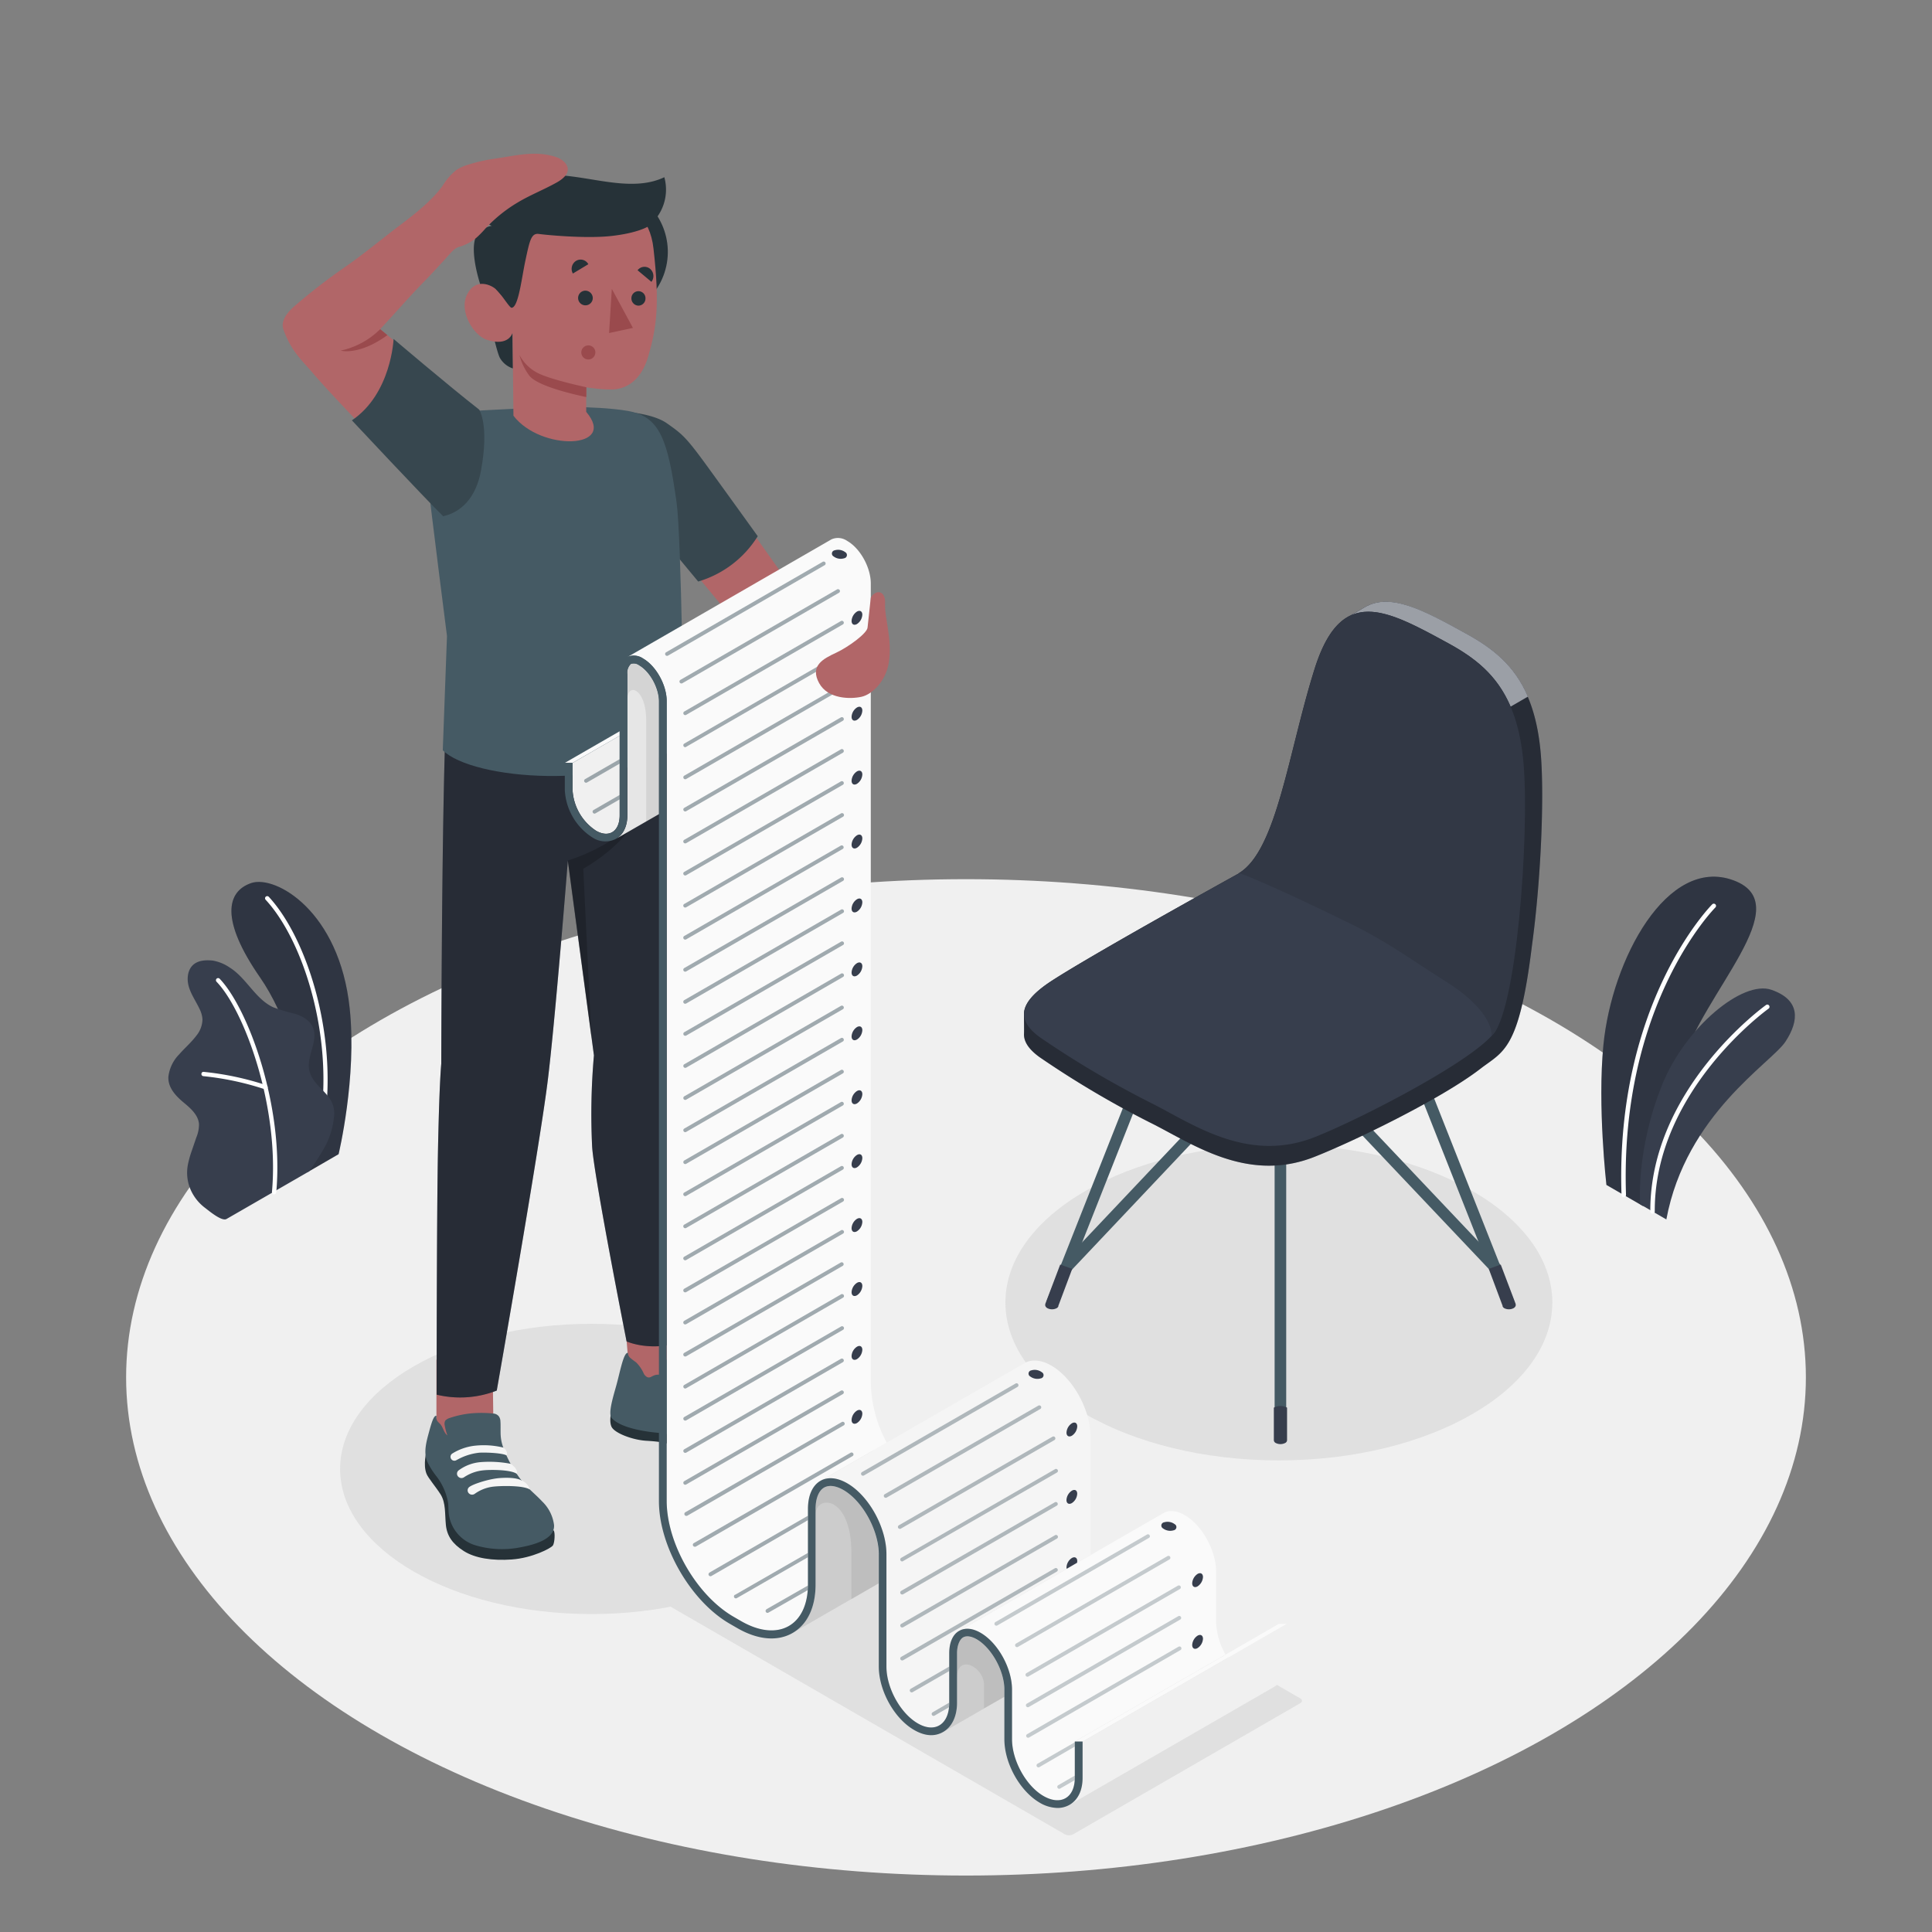 <svg xmlns="http://www.w3.org/2000/svg" viewBox="0 0 500 500"><rect x="0" y="0" width="500" height="500" fill="#808080" stroke="none"/><g id="freepik--Floor--inject-9"><ellipse id="freepik--floor--inject-9" cx="250" cy="356.46" rx="217.36" ry="128.93" style="fill:#f0f0f0"></ellipse></g><g id="freepik--Shadows--inject-9"><ellipse id="freepik--Shadow--inject-9" cx="330.97" cy="337.09" rx="70.77" ry="40.86" style="fill:#e0e0e0"></ellipse><ellipse id="freepik--shadow--inject-9" cx="153.07" cy="380.16" rx="65.05" ry="37.56" style="fill:#e0e0e0"></ellipse><path id="freepik--shadow--inject-9" d="M164,410.3l111.57,64.41a2.37,2.37,0,0,0,2.17,0l58.76-33.92c.6-.35.6-.91,0-1.25L225,375.12a2.37,2.37,0,0,0-2.17,0L164,409.05C163.42,409.39,163.42,410,164,410.3Z" style="fill:#e0e0e0"></path></g><g id="freepik--Plants--inject-9"><g id="freepik--plants--inject-9"><path d="M425.26,312.16l-9.52-5.5s-2.34-20.4-.78-36.2c2.18-22.21,16.52-48.92,33.62-42.65s-7.84,28.89-13.39,47.72S425.26,312.16,425.26,312.16Z" style="fill:#373E4D"></path><path d="M425.26,312.16l-9.52-5.5s-2.34-20.4-.78-36.2c2.18-22.21,16.52-48.92,33.62-42.65s-7.84,28.89-13.39,47.72S425.26,312.16,425.26,312.16Z" style="opacity:0.15"></path><path d="M420.25,309.84h0a.58.58,0,0,0,.56-.59c-1.67-49.34,22.89-74.15,23.13-74.4a.57.57,0,0,0,0-.81.58.58,0,0,0-.82,0c-.25.25-25.16,25.42-23.47,75.26A.57.57,0,0,0,420.25,309.84Z" style="fill:#fff"></path><path d="M431.25,315.59l-6.78-3.92s-1.15-14,5.72-31c6-14.81,20.8-27.09,28.25-24.51s7.28,7.87,3.64,13.41S436.33,288.34,431.25,315.59Z" style="fill:#373E4D"></path><path d="M427.68,314.1h0a.57.57,0,0,0,.57-.58c-.13-31.19,29.16-52.27,29.45-52.48a.58.58,0,0,0,.14-.81.56.56,0,0,0-.8-.13c-.3.21-30.08,21.64-29.94,53.43A.58.58,0,0,0,427.68,314.1Z" style="fill:#fff"></path></g><g id="freepik--plants--inject-9"><path d="M79.63,303.34l8-4.64s4.78-19.86,2.87-37.74C87.86,235.83,71.32,226.38,65,228.54S56.92,238,67.33,253C73.47,261.82,81,280.22,79.63,303.34Z" style="fill:#373E4D"></path><g style="opacity:0.15"><path d="M79.63,303.34l8-4.64s4.78-19.86,2.87-37.74C87.86,235.83,71.32,226.38,65,228.54S56.92,238,67.33,253C73.47,261.82,81,280.22,79.63,303.34Z"></path></g><path d="M83,293.58h-.08a.55.55,0,0,1-.44-.65c4.4-23.18-3.69-49.22-13.72-60.06a.56.56,0,0,1,0-.79.57.57,0,0,1,.79,0c10.21,11,18.46,37.51,14,61A.56.56,0,0,1,83,293.58Z" style="fill:#fff"></path><path d="M58.59,315.49c-1.27.65-4.64-2.24-5.58-2.94a11.85,11.85,0,0,1-3.69-4.69,11.05,11.05,0,0,1-.65-6.67,26.19,26.19,0,0,1,1-3.48c.38-1.13.77-2.25,1.15-3.37a8.71,8.71,0,0,0,.68-3.43c-.18-2.35-2.17-4.09-4-5.6-2-1.67-4.08-3.84-3.92-6.66a9.89,9.89,0,0,1,2.77-5.76c1.44-1.64,3.11-3.07,4.42-4.8a6.91,6.91,0,0,0,1.63-4.31,7.24,7.24,0,0,0-.81-2.78c-.9-1.88-2.13-3.63-2.72-5.63s-.36-4.45,1.25-5.78c1.32-1.09,3.2-1.16,4.9-1a11.07,11.07,0,0,1,4.43,1.81c4.34,2.71,6.62,8.14,11.27,10.29a47.45,47.45,0,0,0,5.67,1.69c1.88.6,3.78,1.67,4.57,3.48,1.56,3.56-1.88,7.69-.84,11.44.91,3.32,4,4.73,5.66,7.76a7,7,0,0,1,.62,4.32,20.6,20.6,0,0,1-2.17,7.14A65.45,65.45,0,0,1,80,303.15S58.79,315.39,58.59,315.49Z" style="fill:#373E4D"></path><path d="M70.89,309.09h0a.57.57,0,0,1-.51-.61c2-22.05-7.15-47-14.36-54.43a.56.56,0,0,1,.8-.78c7.36,7.62,16.73,33,14.67,55.31A.57.57,0,0,1,70.89,309.09Z" style="fill:#fff"></path><path d="M68.7,281.9a.51.51,0,0,1-.17,0,74.21,74.21,0,0,0-15.9-3.39.55.55,0,0,1-.5-.61.52.52,0,0,1,.6-.5,75.55,75.55,0,0,1,16.19,3.45.56.56,0,0,1-.22,1.08Z" style="fill:#fff"></path></g></g><g id="freepik--Chair--inject-9"><g id="freepik--chair--inject-9"><path d="M331.38,373.17a1.49,1.49,0,0,0,1.49-1.48v-95.4a1.49,1.49,0,0,0-3,0v95.4A1.48,1.48,0,0,0,331.38,373.17Z" style="fill:#455a64"></path><path d="M272.36,338.45a1.48,1.48,0,0,0,1.38-.94l29.25-74a1.48,1.48,0,0,0-2.76-1.09l-29.25,74a1.48,1.48,0,0,0,.84,1.93A1.44,1.44,0,0,0,272.36,338.45Z" style="fill:#455a64"></path><path d="M275.88,329.56a1.47,1.47,0,0,0,1.07-.47l54.44-57.6,54.33,57.36a1.48,1.48,0,1,0,2.15-2l-55.41-58.5a1.51,1.51,0,0,0-1.08-.46h0a1.47,1.47,0,0,0-1.07.47L274.8,327.06a1.49,1.49,0,0,0,1.08,2.5Z" style="fill:#455a64"></path><path d="M390.41,338.45a1.47,1.47,0,0,0,1.37-2l-29.25-74a1.48,1.48,0,0,0-2.76,1.09l29.26,74A1.47,1.47,0,0,0,390.41,338.45Z" style="fill:#455a64"></path><path d="M274.38,327.27l-3.87,10.21a1.09,1.09,0,0,0,0,.26.54.54,0,0,0,0,.18,1.17,1.17,0,0,0,.58.65,2.63,2.63,0,0,0,2.35,0,1,1,0,0,0,.46-.48s0,0,0,0l0-.14,3.59-9.57Z" style="fill:#373E4D"></path><path d="M388.39,327.27l3.87,10.21a1.09,1.09,0,0,1,0,.26.54.54,0,0,1,0,.18,1.21,1.21,0,0,1-.58.65,2.65,2.65,0,0,1-2.36,0,1.07,1.07,0,0,1-.45-.48s0,0,0,0l0-.14-3.58-9.57Z" style="fill:#373E4D"></path><path d="M329.67,364.3v8.45a.87.87,0,0,0,.5.7,2.71,2.71,0,0,0,2.42,0,.85.85,0,0,0,.5-.7V364.3A3.63,3.63,0,0,0,329.67,364.3Z" style="fill:#373E4D"></path><path d="M265,262.47c0-2.66,2.33-5.49,7.25-8.68,9.1-5.9,35.57-20.68,48.3-27.73a.13.13,0,0,1,.11-.11c9.79-5.94,12.77-31.31,19.54-52.81,2.31-7.33,5.14-11.48,8.5-13.43.79-.46,3.73-2.08,4.38-2.47,6.65-4,15.38.8,26.25,6.75,10,5.48,17.84,12.5,19.42,31.12.95,11.34,0,33-2.26,49.42h0c-3.33,27.42-7.42,27.47-13.36,32.06-10.23,7.9-33.25,19-43,22.82-17.6,6.93-32-3.75-42.71-9a249.41,249.41,0,0,1-28.41-16.84c-2.68-1.95-4.07-3.92-4-6C265.06,266.7,265,263.33,265,262.47Z" style="fill:#373E4D"></path><path d="M265,262.47c0-2.66,2.33-5.49,7.25-8.68,9.1-5.9,35.57-20.68,48.3-27.73a.13.13,0,0,1,.11-.11c9.79-5.94,12.77-31.31,19.54-52.81,2.31-7.33,5.14-11.48,8.5-13.43.79-.46,3.73-2.08,4.38-2.47,6.65-4,15.38.8,26.25,6.75,10,5.48,17.84,12.5,19.42,31.12.95,11.34,0,33-2.26,49.42h0c-3.33,27.42-7.42,27.47-13.36,32.06-10.23,7.9-33.25,19-43,22.82-17.6,6.93-32-3.75-42.71-9a249.41,249.41,0,0,1-28.41-16.84c-2.68-1.95-4.07-3.92-4-6C265.06,266.7,265,263.33,265,262.47Z" style="opacity:0.3"></path><path d="M297.5,285.25a248.13,248.13,0,0,1-28.41-16.83c-6.1-4.43-5.54-9,3.2-14.63,12.15-7.88,55.29-31.59,55.29-31.59s62.59,36.94,59.9,43.76-35.06,23.54-47.27,28.34C322.61,301.22,308.22,290.55,297.5,285.25Z" style="fill:#373E4D"></path><path d="M349.13,159.49c6.58-3.46,15.15,1.24,25.74,7,6.78,3.72,12.56,8.13,16.08,16.38l4.47-2.59c-3.51-8.21-9.28-12.62-16.05-16.33-10.87-6-19.6-10.73-26.25-6.75C352.54,157.58,350.23,158.87,349.13,159.49Z" style="fill:#373E4D"></path><path d="M349.13,159.49c6.58-3.46,15.15,1.24,25.74,7,6.78,3.72,12.56,8.13,16.08,16.38l4.47-2.59c-3.51-8.21-9.28-12.62-16.05-16.33-10.87-6-19.6-10.73-26.25-6.75C352.54,157.58,350.23,158.87,349.13,159.49Z" style="fill:#fff;opacity:0.5"></path><path d="M374.87,166.54c-16.27-8.91-27.75-15.24-34.63,6.6-6.77,21.5-9.75,46.87-19.54,52.81,0,0,6.38,2.1,29.15,13.28,9.35,4.59,15.49,9.22,24.25,14.73,12.88,8.1,11.9,14.12,11.9,14.12,6.4-5.3,9.86-51.81,8.29-70.43S384.89,172,374.87,166.54Z" style="fill:#373E4D"></path><g style="opacity:0.1"><path d="M374.87,166.54c-16.27-8.91-27.75-15.24-34.63,6.6-6.77,21.5-9.75,46.87-19.54,52.81,0,0,6.38,2.1,29.15,13.28,9.35,4.59,15.49,9.22,24.25,14.73,12.88,8.1,11.9,14.12,11.9,14.12,6.4-5.3,9.86-51.81,8.29-70.43S384.89,172,374.87,166.54Z"></path></g></g></g><g id="freepik--Character--inject-9"><g id="freepik--character--inject-9"><g id="freepik--Boy--inject-9"><path d="M158,106.53c8.91.42,14.66,2,19.32,7.48s28.12,38.84,28.12,38.84-4.12,11.56-13.14,10.57L174.62,142Z" style="fill:#b16668"></path><path d="M158.74,106.34s9.49.15,13.81,3.18S177.62,113.19,184,122s12.1,16.77,12.1,16.77a27.2,27.2,0,0,1-15.41,11.73l-18.76-22.61Z" style="fill:#37474f"></path><g id="freepik--Botom--inject-9"><polygon points="112.95 372.27 127.74 372.27 127.44 349.62 112.95 351.89 112.95 372.27" style="fill:#b16668"></polygon><polygon points="163 357.09 177.02 357.57 176.47 333.46 160.97 332.55 163 357.09" style="fill:#b16668"></polygon><path d="M143.27,396.07c.43.4.3,3.14-.17,3.88s-5.4,3.27-10.64,3.64c-5,.36-9.49-.31-12.43-2.18s-4.36-3.93-4.64-6.78,0-5.61-1.32-7.81c-1.26-2-3.26-4.31-3.69-5.41-.95-2.39,0-5.81,0-5.81Z" style="fill:#263238"></path><path d="M129.56,371.15a11.15,11.15,0,0,0,.58,3.18,29.23,29.23,0,0,0,3.07,6.28,26.24,26.24,0,0,0,2.09,2.95c1.51,1.8,3.4,3.28,5,5a10.24,10.24,0,0,1,3.09,6.15c.22,3.93-6,5.26-9.33,5.85a24.19,24.19,0,0,1-10.67-.54,9.79,9.79,0,0,1-7.19-7.83c-.18-1.09-.11-2.2-.24-3.3A15.48,15.48,0,0,0,112.9,382a20.19,20.19,0,0,1-2.34-3.74c-1-2.43-.2-5.17.45-7.59.57-2.09,1.21-4.46,1.94-4.26,0,1.08,0,1.19.78,1.93,1,.93,1,2.33,2.06,3.15a15.47,15.47,0,0,1-.73-2.79,1.58,1.58,0,0,1,.23-1.11,2.83,2.83,0,0,1,1.2-.65,24.42,24.42,0,0,1,4.77-1.09,29.09,29.09,0,0,1,6.66,0,2,2,0,0,1,1.17.68,2.34,2.34,0,0,1,.42,1.34C129.58,368.49,129.53,370.11,129.56,371.15Z" style="fill:#455a64"></path><path d="M133.74,381.43c-1.46-1.09-6.74-1.11-8.54-.92a10.86,10.86,0,0,0-5.09,1.79,1.16,1.16,0,0,1-1.5-.12h0a1.09,1.09,0,0,1,.11-1.67,11.09,11.09,0,0,1,5.73-2.12,29.17,29.17,0,0,1,7.71.44S134.17,380.13,133.74,381.43Z" style="fill:#f5f5f5"></path><path d="M137.1,385.46c-1.84-1.09-7.44-.93-9.24-.74a10.2,10.2,0,0,0-5,1.88,1.17,1.17,0,0,1-1.5-.11h0a1.09,1.09,0,0,1,.11-1.67c1.09-.81,5.2-2.11,7.86-2.3,4.41-.31,5.56.59,5.56.59A3.63,3.63,0,0,1,137.1,385.46Z" style="fill:#f5f5f5"></path><path d="M122.7,374.17a21.33,21.33,0,0,1,7.54.46c.78.44,1.29,1.67.79,2-1-.55-4.75-.77-6.92-.68a15,15,0,0,0-4.77,1.31c-.37.17-.82.41-1.21.62a1,1,0,0,1-1.45-.45h0a1,1,0,0,1,.38-1.26A14,14,0,0,1,122.7,374.17Z" style="fill:#f5f5f5"></path><path d="M204.54,373.4a4.76,4.76,0,0,1-.2,3.5c-.48,1-5.83,4-13,3.55a30.06,30.06,0,0,1-14.91-5.21c-2.75-1.82-5.61-2.16-9.18-2.37s-8.26-2-9-3.65.12-4.54.12-4.54Z" style="fill:#263238"></path><path d="M175.45,350.9l.57-.12a2.35,2.35,0,0,1,.95,0,1.91,1.91,0,0,1,.89.6,18.39,18.39,0,0,1,1.84,2.89c1.51,2.47,4.68,4.51,8.15,6.37,2.35,1.27,4.66,2.25,7.09,3.34s5.77,1.8,7.72,3.11c2.82,1.91,3.19,6.7,0,8.59-2.78,1.63-10.1,3.4-17.77,1.23-4.18-1.19-8.82-5.65-14.31-6.08-3.49-.28-10.09-1.26-12.33-3.91-.83-1.17.27-4.9,1.18-8.11,1-3.51,1.94-9,3.11-8.68a1.58,1.58,0,0,0,.6,1.31,18.07,18.07,0,0,0,1.48,1.13,9.36,9.36,0,0,1,1.93,2.78,2.07,2.07,0,0,0,1,1.07c.59.22,1-.15,1.55-.39a3,3,0,0,1,2.08-.15,13.29,13.29,0,0,0-.37-2.06,1.24,1.24,0,0,1-.05-.66,1,1,0,0,1,.45-.5A11,11,0,0,1,175.45,350.9Z" style="fill:#455a64"></path><path d="M184.59,358.7A3.24,3.24,0,0,0,182,357c-1.59-.3-4.39.87-6.13,2.31a1.3,1.3,0,0,0,.19,2.15h0a1.28,1.28,0,0,0,1.48-.16A9.93,9.93,0,0,1,184.59,358.7Z" style="fill:#f5f5f5"></path><path d="M189.51,361.45a3.74,3.74,0,0,0-3-1.57s-4.15.12-6.72,2.51a1.27,1.27,0,0,0,.18,2.08h0a1.24,1.24,0,0,0,1.43-.17A10,10,0,0,1,189.51,361.45Z" style="fill:#f5f5f5"></path><path d="M194.94,363.93a4.17,4.17,0,0,0-3.17-1.42,11.2,11.2,0,0,0-6.43,2.54,1.27,1.27,0,0,0,.18,2.08h0A1.23,1.23,0,0,0,187,367,9.54,9.54,0,0,1,194.94,363.93Z" style="fill:#f5f5f5"></path><path d="M115.2,191.46c-.91,27.52-1,83.81-1,83.81-.29,3.43-.58,9.52-.84,21.85C113,315,113,360.94,113,360.94a26,26,0,0,0,15.56-1.06s10.91-62.06,13.14-79.77c1.95-15.44,5.26-57.41,5.26-57.41l6.75,50.43a173.15,173.15,0,0,0-.46,23.73c.58,8.19,8.91,50.29,8.91,50.29s6.2,2.88,14.73,0c0,0,.12-66.51.27-74,.16-8.57-.78-96.42-.78-96.42Z" style="fill:#373E4D"></path><path d="M115.2,191.46c-.91,27.52-1,83.81-1,83.81-.29,3.43-.58,9.52-.84,21.85C113,315,113,360.94,113,360.94a26,26,0,0,0,15.56-1.06s10.91-62.06,13.14-79.77c1.95-15.44,5.26-57.41,5.26-57.41l6.75,50.43a173.15,173.15,0,0,0-.46,23.73c.58,8.19,8.91,50.29,8.91,50.29s6.2,2.88,14.73,0c0,0,.12-66.51.27-74,.16-8.57-.78-96.42-.78-96.42Z" style="opacity:0.3"></path><path d="M146.91,222.7s10-2.81,17.35-9.95c0,0-3.35,6.27-13.31,12.1l2.13,44Z" style="opacity:0.2"></path></g><g id="freepik--Chest--inject-9"><path d="M139.64,105.36c-5.58.54-13.38.61-18.92,1.17-3.84,1.58-11.22,8-10.67,12.6,2,17.15,5.63,45.47,5.63,45.47l-1.09,29.57c7.67,7.65,43.89,10.63,62.38-1.62,0,0-.6-53.51-1.87-62.53-2.28-16.22-4.28-22.24-12.65-23.68S139.64,105.36,139.64,105.36Z" style="fill:#455a64"></path><circle cx="155.53" cy="65.18" r="17.28" transform="translate(38.77 186.85) rotate(-68.91)" style="fill:#263238"></circle><path d="M125.55,77.2s2.69,13.19,3.79,15.36a6,6,0,0,0,3.42,2.8l-.11-9.25Z" style="fill:#263238"></path><path d="M129.23,58.38a6.49,6.49,0,0,0-5.38,1.84c-2.33,2.34-1.11,9.73,1.7,17l5.27.65Z" style="fill:#263238"></path><path d="M132.4,77.87c-1.06.63-2.55-1.42-3.84-2.8s-5.54-3.28-7.7,1.18,1.78,10.61,5.12,11.69c5.77,1.86,6.67-1.83,6.67-1.83l.23,21.48h0c7.11,9.27,27.05,8.67,18.83-1l0-6.35s5.23.84,7.78.47c4.26-.62,7-4,8.29-8.54,2.14-7.37,3-13.33,1.34-27.87C167.38,48.34,148.86,48,138.8,54.22S132.4,77.87,132.4,77.87Z" style="fill:#b16668"></path><path d="M132.39,79.65c-.53,0-2.53-3.37-3.83-4.58-1.81-1.67.67-16.69.67-16.69a7.28,7.28,0,0,1,1.33-8.1c2.52-2.73,6-6.06,17.37-4.62,8.08,1,16.85,3.63,24,.2a12.08,12.08,0,0,1-4.32,12.81s-2.59,1.64-9.37,2.4-17.31-.31-18.75-.52c-2-.28-2.39,1.62-3.5,6.8C135,71.91,134.18,79.63,132.39,79.65Z" style="fill:#263238"></path><path d="M129.23,59.55l-6.36-3.49a3.52,3.52,0,0,1,4.85-1.56A3.81,3.81,0,0,1,129.23,59.55Z" style="fill:#263238"></path><path d="M151.75,100.22s-9.47-2-12.77-3.78a11,11,0,0,1-4.55-4.58A15,15,0,0,0,137,97.23c2.4,3.12,14.74,5.52,14.74,5.52Z" style="fill:#9a4a4d"></path><path d="M153.41,77.22a1.9,1.9,0,1,1-1.88-2A1.94,1.94,0,0,1,153.41,77.22Z" style="fill:#263238"></path><path d="M152.26,68.38l-4,2.41a2.45,2.45,0,0,1,.81-3.27A2.27,2.27,0,0,1,152.26,68.38Z" style="fill:#263238"></path><path d="M168.59,72.94l-3.59-3a2.26,2.26,0,0,1,3.25-.36A2.46,2.46,0,0,1,168.59,72.94Z" style="fill:#263238"></path><path d="M167.05,77.22a1.85,1.85,0,0,1-1.83,1.88,1.87,1.87,0,0,1-1.81-1.92,1.82,1.82,0,1,1,3.64,0Z" style="fill:#263238"></path><polygon points="158.34 74.76 157.63 86.19 163.8 84.86 158.34 74.76" style="fill:#9a4a4d"></polygon><path d="M154.08,91.21a1.82,1.82,0,1,1-1.82-1.82A1.81,1.81,0,0,1,154.08,91.21Z" style="fill:#9a4a4d"></path></g><path d="M98.39,85.19c4.25-4.57,7.19-8,11-11.94,2.19-2.21,3.6-3.81,5.72-6.09,1.46-1.57,2.36-2.93,3.83-3.31a12,12,0,0,0,4.45-2.41,26.78,26.78,0,0,0,2.23-2.29A37.53,37.53,0,0,1,134,52.39c3.24-1.94,6.74-3.3,10-5.12,2-1.09,4.16-3,2.14-5.24a5.45,5.45,0,0,0-2.35-1.42c-5.34-1.74-10.32-.31-15.84.47a41.49,41.49,0,0,0-6.69,1.51A11.63,11.63,0,0,0,118.1,44a15.53,15.53,0,0,0-3.54,4.06C111.74,52,107,55.68,103.13,58.57c-4.47,3.4-8.86,7.05-13.44,10.26A158.1,158.1,0,0,0,76.2,79.23c-3.54,3.1-3.18,5.15-2.82,6.12,2,5.59,4.7,7.81,7.81,11.47,6.48,7.63,34.62,36.38,34.62,36.38l4.37-8.07a20.45,20.45,0,0,0-4.56-25.2C109.73,94.81,103.36,89.26,98.39,85.19Z" style="fill:#b16668"></path><path d="M124,106c-8-6.24-22.14-18.28-22.14-18.28s-.56,14.15-10.79,21.07c0,0,18.71,20,23.62,24.81,4.56-1,8.47-4.68,9.78-11.74C126.68,109.88,124,106,124,106Z" style="fill:#37474f"></path><path d="M98.39,85.19a20.67,20.67,0,0,1-10.22,5.55s4.63,1.38,12.09-4Z" style="fill:#9a4a4d"></path></g><g id="freepik--Lista--inject-9"><g id="freepik--Paper--inject-9"><path d="M218.27,385.61c-2-1.13-3.7-1.35-5-.63-1.4.81-2.21,2.83-2.21,5.53v19.55c0,5.8-2.05,10.21-5.77,12.45l22.08-12.73v-7.54C227.42,396.09,223.23,388.47,218.27,385.61Z" style="fill:#f0f0f0"></path><path d="M252.79,424.3c-1.42-.82-2.68-1-3.55-.5s-1.57,2.06-1.57,4.08v12.83c0,3.49-1.3,6.24-3.57,7.55l15.82-9.12v-1.88C259.92,432.47,256.66,426.53,252.79,424.3Z" style="fill:#f0f0f0"></path><path d="M218.27,385.61c-2-1.13-3.7-1.35-5-.63-1.4.81-2.21,2.83-2.21,5.53v19.55c0,5.8-2.05,10.21-5.77,12.45l22.08-12.73v-7.54C227.42,396.09,223.23,388.47,218.27,385.61Z" style="opacity:0.15"></path><path d="M252.79,424.3c-1.42-.82-2.68-1-3.55-.5s-1.57,2.06-1.57,4.08v12.83c0,3.49-1.3,6.24-3.57,7.55l15.82-9.12v-1.88C259.92,432.47,256.66,426.53,252.79,424.3Z" style="opacity:0.15"></path><path d="M331,421.4l-13.29,7.67-1.73,1-35.79,20.64v9.38c0,3.18-1.15,5.64-3.25,6.92l52.68-30.38c2.18-1.26,3.38-3.75,3.38-7v-9.38Z" style="fill:#f0f0f0"></path><polygon points="330.98 420.25 317.18 428.21 315.45 429.21 278.17 450.71 280.17 450.71 315.96 430.07 317.69 429.07 330.98 421.4 332.98 420.25 330.98 420.25" style="fill:#fafafa"></polygon><path d="M160.37,190.4V211c0,4.14-2.73,5.92-6.1,4a13.48,13.48,0,0,1-6.09-10.55v-7Z" style="fill:#f0f0f0"></path><path d="M165.46,172.19a2.35,2.35,0,0,0-2.17-.38,3.09,3.09,0,0,0-.92,2.63V211c0,2.72-1,4.9-2.79,6l11-6.33V181.48C170.55,178,168.22,173.78,165.46,172.19Z" style="fill:#e6e6e6"></path><polygon points="160.37 189.25 160.37 190.4 148.18 197.43 146.18 197.43 160.37 189.25" style="fill:#fafafa"></polygon><path d="M314.73,419.63V406.8c0-5.52-3.64-12.1-8.13-14.69-2.09-1.21-4-1.34-5.44-.56l-.31.18-18.53,10.69-1.87,1.07-32,18.46c1.43-.71,3.29-.56,5.33.62,4.49,2.59,8.13,9.17,8.13,14.69v12.83c0,5.53,3.64,12.1,8.12,14.7s8.13.49,8.13-4.7v-9.38l37.28-21.5,1.73-1A18.14,18.14,0,0,1,314.73,419.63Z" style="fill:#fafafa"></path><path d="M282.23,400.87V371.78c0-6.91-4.54-15.13-10.15-18.37-2.61-1.5-5-1.66-6.79-.71l-.46.27-35.35,20.38-1.7,1-15.19,8.76c1.79-.89,4.12-.7,6.68.77,5.61,3.24,10.15,11.46,10.15,18.37v29.09c0,5.53,3.64,12.1,8.13,14.69s8.12.22,8.12-5.31V427.88c0-2.93,1-5,2.66-5.86l.13-.07,32-18.46,1.87-1.07A13.56,13.56,0,0,1,282.23,400.87Z" style="fill:#f5f5f5"></path><path d="M225.36,358V151c0-4.14-2.73-9.08-6.09-11a4.16,4.16,0,0,0-4.08-.42l-.24.14L162.45,170a4.21,4.21,0,0,1,4,.46c3.36,1.94,6.09,6.88,6.09,11v207c0,11.05,7.76,24.48,17.32,30l1.92,1.11c9.57,5.52,17.32,1.24,17.32-9.55V390.51c0-3.52,1.18-6,3.09-7.19l.39-.22,15.19-8.76,1.7-1A34.33,34.33,0,0,1,225.36,358Z" style="fill:#fafafa"></path><path d="M280.17,450.71v9.38c0,3.18-1.15,5.64-3.25,6.92l-.24.14a6.22,6.22,0,0,1-3,.75,9.37,9.37,0,0,1-4.63-1.38c-5.11-3-9.12-10.17-9.12-16.43V437.26c0-4.79-3.26-10.73-7.13-13-1.42-.82-2.68-1-3.55-.5s-1.57,2.06-1.57,4.08v12.83c0,3.49-1.3,6.24-3.57,7.55s-4.84,1.06-7.55-.51c-5.12-2.95-9.13-10.16-9.13-16.42V402.24c0-6.15-4.19-13.77-9.15-16.63-2-1.13-3.7-1.35-5-.63-1.4.81-2.21,2.83-2.21,5.53v19.55c0,5.8-2.05,10.21-5.77,12.45l-.31.18h0c-3.9,2.17-8.95,1.69-14.22-1.36l-1.92-1.11c-10.1-5.83-18.32-20.07-18.32-31.73v-207c0-3.44-2.33-7.7-5.09-9.29a2.35,2.35,0,0,0-2.17-.38,3.09,3.09,0,0,0-.92,2.63V211c0,2.72-1,4.9-2.79,6l-.3.17a6.08,6.08,0,0,1-6-.47,15.49,15.49,0,0,1-7.09-12.29v-7h2v7A13.48,13.48,0,0,0,154.27,215c3.37,1.94,6.1.16,6.1-4v-36.6c0-2.13.72-3.63,1.88-4.33l.2-.11a4.21,4.21,0,0,1,4,.46c3.36,1.94,6.09,6.88,6.09,11v207c0,11.05,7.76,24.48,17.32,30l1.92,1.11c9.57,5.52,17.32,1.24,17.32-9.55V390.51c0-3.52,1.18-6,3.09-7.19l.39-.22c1.79-.89,4.12-.7,6.68.77,5.61,3.24,10.15,11.46,10.15,18.37v29.09c0,5.53,3.64,12.1,8.13,14.69s8.12.22,8.12-5.31V427.88c0-2.93,1-5,2.66-5.86l.13-.07c1.43-.71,3.29-.56,5.33.62,4.49,2.59,8.13,9.17,8.13,14.69v12.83c0,5.53,3.64,12.1,8.12,14.7s8.13.49,8.13-4.7v-9.38Z" style="fill:#455a64"></path><path d="M227.42,409.78v-7.54c0-6.15-4.19-13.77-9.15-16.63-2-1.13-3.7-1.35-5-.63-1.4.81-2.21,2.83-2.21,5.53v1.57c0-5.36,9.28-5.17,9.28,9.8v12Z" style="opacity:0.07"></path><path d="M259.92,439.14v-1.88c0-4.79-3.26-10.73-7.13-13-1.42-.82-2.68-1-3.55-.5s-1.57,2.06-1.57,4.08v6.42c0-6.42,7-2.92,7,1.86v6Z" style="opacity:0.07"></path><path d="M170.55,210.72V181.48c0-3.44-2.33-7.7-5.09-9.29a2.35,2.35,0,0,0-2.17-.38,3.09,3.09,0,0,0-.92,2.63V181c0-4.45,4.86-2.86,4.86,5.42v26.21Z" style="opacity:0.08"></path></g><g id="freepik--Text--inject-9"><path d="M309.93,407.33a3.12,3.12,0,0,0-1.39,2.41c0,.89.63,1.25,1.39.81a3.1,3.1,0,0,0,1.4-2.41C311.33,407.25,310.7,406.89,309.93,407.33Z" style="fill:#373E4D"></path><path d="M309.93,423.31a3.09,3.09,0,0,0-1.39,2.41c0,.89.63,1.25,1.39.8a3.07,3.07,0,0,0,1.4-2.41C311.33,423.23,310.7,422.87,309.93,423.31Z" style="fill:#373E4D"></path><path d="M301,395.56a3.09,3.09,0,0,0,2.74.48.85.85,0,0,0,.28-1.58,3.09,3.09,0,0,0-2.74-.49A.85.85,0,0,0,301,395.56Z" style="fill:#373E4D"></path><g style="opacity:0.3"><path d="M257.86,420.73a.52.52,0,0,1-.44-.25.52.52,0,0,1,.19-.69l39.19-22.62a.5.5,0,1,1,.5.86l-39.19,22.63A.59.59,0,0,1,257.86,420.73Z" style="fill:#455a64"></path><path d="M263.2,426.28a.5.5,0,0,1-.25-.93l39.2-22.63a.5.5,0,0,1,.68.18.5.5,0,0,1-.18.68l-39.2,22.63A.45.45,0,0,1,263.2,426.28Z" style="fill:#455a64"></path><path d="M265.9,433.93a.5.5,0,0,1-.25-.93l39.2-22.63a.5.5,0,0,1,.5.87l-39.2,22.63A.51.51,0,0,1,265.9,433.93Z" style="fill:#455a64"></path><path d="M266,441.83a.5.5,0,0,1-.25-.93l39.19-22.63a.5.5,0,1,1,.5.87l-39.19,22.63A.54.54,0,0,1,266,441.83Z" style="fill:#455a64"></path><path d="M266.07,449.73a.5.5,0,0,1-.25-.93L305,426.17a.5.5,0,1,1,.5.87l-39.19,22.63A.54.54,0,0,1,266.07,449.73Z" style="fill:#455a64"></path><path d="M278.17,450.89V452L269,457.32a.47.47,0,0,1-.25.07.5.5,0,0,1-.25-.93Z" style="fill:#455a64"></path><path d="M278.17,459.52v.57c0,.2,0,.4,0,.59l-3.8,2.19a.45.45,0,0,1-.25.07.5.5,0,0,1-.25-.93Z" style="fill:#455a64"></path></g><path d="M277.4,368.35a3.06,3.06,0,0,0-1.39,2.41c0,.88.62,1.24,1.39.8a3.06,3.06,0,0,0,1.39-2.41C278.79,368.26,278.17,367.9,277.4,368.35Z" style="fill:#373E4D"></path><path d="M277.4,385.79A3.06,3.06,0,0,0,276,388.2c0,.88.62,1.24,1.39.8a3.06,3.06,0,0,0,1.39-2.41C278.79,385.7,278.17,385.34,277.4,385.79Z" style="fill:#373E4D"></path><path d="M278.79,404a1.74,1.74,0,0,1-.06.45L276.06,406a1.46,1.46,0,0,1-.05-.38,3.06,3.06,0,0,1,1.39-2.41C278.17,402.78,278.79,403.14,278.79,404Z" style="fill:#373E4D"></path><path d="M266.62,356.23a3.09,3.09,0,0,0,2.74.49.85.85,0,0,0,.28-1.58,3.09,3.09,0,0,0-2.74-.49A.85.85,0,0,0,266.62,356.23Z" style="fill:#373E4D"></path><g style="opacity:0.4"><path d="M223.33,381.91a.5.5,0,0,1-.25-.93l39.75-22.92a.49.49,0,0,1,.68.18.51.51,0,0,1-.18.69l-39.75,22.92A.54.54,0,0,1,223.33,381.91Z" style="fill:#455a64"></path><path d="M229.22,387.63a.5.5,0,0,1-.25-.93l39.75-22.92a.5.5,0,0,1,.5.87l-39.75,22.92A.54.54,0,0,1,229.22,387.63Z" style="fill:#455a64"></path><path d="M232.88,395.67a.51.51,0,0,1-.44-.25.51.51,0,0,1,.19-.68l39.75-22.92a.49.49,0,0,1,.68.18.51.51,0,0,1-.18.69l-39.75,22.92A.57.57,0,0,1,232.88,395.67Z" style="fill:#455a64"></path><path d="M233.48,404.1a.5.5,0,0,1-.25-.93L273,380.25a.5.5,0,1,1,.5.86L233.73,404A.45.45,0,0,1,233.48,404.1Z" style="fill:#455a64"></path><path d="M233.48,412.65a.5.5,0,0,1-.43-.25.51.51,0,0,1,.18-.69L273,388.79a.5.5,0,0,1,.5.87l-39.75,22.92A.55.55,0,0,1,233.48,412.65Z" style="fill:#455a64"></path><path d="M233.48,421.19a.5.5,0,0,1-.25-.93L273,397.34a.5.5,0,1,1,.5.86l-39.75,22.92A.45.45,0,0,1,233.48,421.19Z" style="fill:#455a64"></path><path d="M233.49,429.72a.5.5,0,0,1-.44-.25.49.49,0,0,1,.19-.68L273,405.87a.51.51,0,0,1,.69.18.5.5,0,0,1-.19.68l-39.74,22.92A.47.47,0,0,1,233.49,429.72Z" style="fill:#455a64"></path><path d="M245.67,431.3v1.16l-9.47,5.46a.55.55,0,0,1-.25.07.5.5,0,0,1-.43-.25.51.51,0,0,1,.18-.69Z" style="fill:#455a64"></path><path d="M245.67,440.64v.07a10.1,10.1,0,0,1-.06,1.12L241.86,444a.47.47,0,0,1-.25.07.5.5,0,0,1-.25-.93Z" style="fill:#455a64"></path></g><path d="M221.78,158.28a3.09,3.09,0,0,0-1.39,2.41c0,.89.62,1.25,1.39.81a3.09,3.09,0,0,0,1.39-2.41C223.17,158.2,222.55,157.84,221.78,158.28Z" style="fill:#373E4D"></path><path d="M215.73,144a3.05,3.05,0,0,0,2.74.48.85.85,0,0,0,.28-1.58,3.06,3.06,0,0,0-2.74-.48A.85.85,0,0,0,215.73,144Z" style="fill:#373E4D"></path><path d="M221.78,183.1a3.06,3.06,0,0,0-1.39,2.41c0,.89.62,1.24,1.39.8a3.06,3.06,0,0,0,1.39-2.41C223.17,183,222.55,182.66,221.78,183.1Z" style="fill:#373E4D"></path><path d="M221.78,199.64a3.08,3.08,0,0,0-1.39,2.41c0,.89.62,1.25,1.39.8a3.06,3.06,0,0,0,1.39-2.41C223.17,199.56,222.55,199.2,221.78,199.64Z" style="fill:#373E4D"></path><path d="M221.78,216.18a3.09,3.09,0,0,0-1.39,2.41c0,.89.62,1.25,1.39.81a3.09,3.09,0,0,0,1.39-2.41C223.17,216.1,222.55,215.74,221.78,216.18Z" style="fill:#373E4D"></path><path d="M221.78,232.73a3.06,3.06,0,0,0-1.39,2.41c0,.88.62,1.24,1.39.8a3.06,3.06,0,0,0,1.39-2.41C223.17,232.64,222.55,232.28,221.78,232.73Z" style="fill:#373E4D"></path><path d="M221.78,249.27a3.06,3.06,0,0,0-1.39,2.41c0,.89.62,1.25,1.39.8a3.06,3.06,0,0,0,1.39-2.41C223.17,249.19,222.55,248.83,221.78,249.27Z" style="fill:#373E4D"></path><path d="M221.78,265.81a3.08,3.08,0,0,0-1.39,2.41c0,.89.62,1.25,1.39.8a3.06,3.06,0,0,0,1.39-2.4C223.17,265.73,222.55,265.37,221.78,265.81Z" style="fill:#373E4D"></path><path d="M221.78,282.36a3.06,3.06,0,0,0-1.39,2.4c0,.89.62,1.25,1.39.81a3.08,3.08,0,0,0,1.39-2.41C223.17,282.27,222.55,281.91,221.78,282.36Z" style="fill:#373E4D"></path><path d="M221.78,298.9a3.06,3.06,0,0,0-1.39,2.41c0,.88.62,1.24,1.39.8a3.06,3.06,0,0,0,1.39-2.41C223.17,298.81,222.55,298.45,221.78,298.9Z" style="fill:#373E4D"></path><path d="M221.78,315.44a3.06,3.06,0,0,0-1.39,2.41c0,.89.62,1.25,1.39.8a3.06,3.06,0,0,0,1.39-2.41C223.17,315.36,222.55,315,221.78,315.44Z" style="fill:#373E4D"></path><path d="M221.78,332a3.09,3.09,0,0,0-1.39,2.41c0,.89.62,1.25,1.39.81a3.09,3.09,0,0,0,1.39-2.41C223.17,331.9,222.55,331.54,221.78,332Z" style="fill:#373E4D"></path><path d="M221.78,348.53a3.06,3.06,0,0,0-1.39,2.41c0,.88.62,1.24,1.39.8a3.06,3.06,0,0,0,1.39-2.41C223.17,348.44,222.55,348.08,221.78,348.53Z" style="fill:#373E4D"></path><path d="M221.78,365.07a3.06,3.06,0,0,0-1.39,2.41c0,.89.62,1.24,1.39.8a3.06,3.06,0,0,0,1.39-2.41C223.17,365,222.55,364.63,221.78,365.07Z" style="fill:#373E4D"></path><g style="opacity:0.5"><path d="M172.63,169.74a.5.5,0,0,1-.25-.93l40.54-23.41a.5.5,0,1,1,.5.87l-40.54,23.4A.45.45,0,0,1,172.63,169.74Z" style="fill:#455a64"></path><path d="M176.34,176.88a.5.5,0,0,1-.25-.93l40.54-23.41a.52.52,0,0,1,.69.19.51.51,0,0,1-.19.68l-40.54,23.41A.54.54,0,0,1,176.34,176.88Z" style="fill:#455a64"></path><path d="M177.34,185.07a.5.5,0,0,1-.25-.93l40.54-23.41a.5.5,0,0,1,.5.87L177.59,185A.57.57,0,0,1,177.34,185.07Z" style="fill:#455a64"></path><path d="M177.34,193.37a.5.5,0,0,1-.25-.93L217.63,169a.51.51,0,0,1,.68.19.49.49,0,0,1-.18.68l-40.54,23.4A.47.47,0,0,1,177.34,193.37Z" style="fill:#455a64"></path><path d="M177.34,201.67a.5.5,0,0,1-.25-.93l40.54-23.41a.5.5,0,0,1,.5.87l-40.54,23.4A.47.47,0,0,1,177.34,201.67Z" style="fill:#455a64"></path><path d="M177.34,210a.5.5,0,0,1-.25-.93l40.54-23.41a.5.5,0,0,1,.5.87l-40.54,23.4A.47.47,0,0,1,177.34,210Z" style="fill:#455a64"></path><path d="M177.34,218.27a.5.5,0,0,1-.44-.25.49.49,0,0,1,.19-.68l40.54-23.41a.49.49,0,0,1,.68.18.51.51,0,0,1-.18.69l-40.54,23.4A.47.47,0,0,1,177.34,218.27Z" style="fill:#455a64"></path><path d="M177.34,226.57a.5.5,0,0,1-.44-.25.49.49,0,0,1,.19-.68l40.54-23.41a.49.49,0,0,1,.68.18.51.51,0,0,1-.18.69l-40.54,23.4A.47.47,0,0,1,177.34,226.57Z" style="fill:#455a64"></path><path d="M177.34,234.87a.5.5,0,0,1-.44-.25.49.49,0,0,1,.19-.68l40.54-23.41a.5.5,0,1,1,.5.86L177.59,234.8A.47.47,0,0,1,177.34,234.87Z" style="fill:#455a64"></path><path d="M177.34,243.17a.5.5,0,0,1-.44-.25.51.51,0,0,1,.19-.69l40.54-23.4a.5.5,0,0,1,.5.86L177.59,243.1A.47.47,0,0,1,177.34,243.17Z" style="fill:#455a64"></path><path d="M177.34,251.47a.5.5,0,0,1-.44-.25.51.51,0,0,1,.19-.69l40.54-23.4a.5.5,0,1,1,.5.86L177.59,251.4A.59.59,0,0,1,177.34,251.47Z" style="fill:#455a64"></path><path d="M177.34,259.77a.5.5,0,0,1-.44-.25.51.51,0,0,1,.19-.69l40.54-23.4a.5.5,0,1,1,.5.86L177.59,259.7A.59.59,0,0,1,177.34,259.77Z" style="fill:#455a64"></path><path d="M177.34,268.06a.5.5,0,0,1-.25-.93l40.54-23.4a.5.5,0,1,1,.5.86L177.59,268A.57.57,0,0,1,177.34,268.06Z" style="fill:#455a64"></path><path d="M177.34,276.36a.5.5,0,0,1-.25-.93L217.63,252a.5.5,0,1,1,.5.86L177.59,276.3A.57.57,0,0,1,177.34,276.36Z" style="fill:#455a64"></path><path d="M177.34,284.66a.5.5,0,0,1-.25-.93l40.54-23.41a.5.5,0,0,1,.5.87l-40.54,23.4A.47.47,0,0,1,177.34,284.66Z" style="fill:#455a64"></path><path d="M177.34,293a.5.5,0,0,1-.25-.93l40.54-23.41a.5.5,0,0,1,.5.87l-40.54,23.4A.47.47,0,0,1,177.34,293Z" style="fill:#455a64"></path><path d="M177.34,301.26a.5.5,0,0,1-.25-.93l40.54-23.41a.49.49,0,0,1,.68.19.5.5,0,0,1-.18.68l-40.54,23.4A.47.47,0,0,1,177.34,301.26Z" style="fill:#455a64"></path><path d="M177.34,309.56a.5.5,0,0,1-.44-.25.49.49,0,0,1,.19-.68l40.54-23.41a.49.49,0,0,1,.68.18.51.51,0,0,1-.18.69l-40.54,23.4A.47.47,0,0,1,177.34,309.56Z" style="fill:#455a64"></path><path d="M177.34,317.86a.5.5,0,0,1-.44-.25.49.49,0,0,1,.19-.68l40.54-23.41a.49.49,0,0,1,.68.18.51.51,0,0,1-.18.69l-40.54,23.4A.47.47,0,0,1,177.34,317.86Z" style="fill:#455a64"></path><path d="M177.34,326.16a.5.5,0,0,1-.44-.25.49.49,0,0,1,.19-.68l40.54-23.41a.49.49,0,0,1,.68.18.51.51,0,0,1-.18.69l-40.54,23.4A.47.47,0,0,1,177.34,326.16Z" style="fill:#455a64"></path><path d="M177.34,334.46a.5.5,0,0,1-.44-.25.51.51,0,0,1,.19-.69l40.54-23.4a.5.5,0,1,1,.5.86l-40.54,23.41A.47.47,0,0,1,177.34,334.46Z" style="fill:#455a64"></path><path d="M177.34,342.76a.5.5,0,0,1-.44-.25.51.51,0,0,1,.19-.69l40.54-23.4a.5.5,0,1,1,.5.86l-40.54,23.41A.59.59,0,0,1,177.34,342.76Z" style="fill:#455a64"></path><path d="M177.34,351.06a.5.5,0,0,1-.44-.25.51.51,0,0,1,.19-.69l40.54-23.4a.5.5,0,0,1,.5.86L177.59,351A.59.59,0,0,1,177.34,351.06Z" style="fill:#455a64"></path><path d="M177.34,359.35a.5.5,0,0,1-.25-.93L217.63,335a.5.5,0,1,1,.5.86l-40.54,23.41A.57.57,0,0,1,177.34,359.35Z" style="fill:#455a64"></path><path d="M177.34,367.65a.5.5,0,0,1-.25-.93l40.54-23.4a.5.5,0,1,1,.5.86l-40.54,23.41A.57.57,0,0,1,177.34,367.65Z" style="fill:#455a64"></path><path d="M177.34,376a.5.5,0,0,1-.25-.93l40.54-23.41a.5.5,0,0,1,.5.87l-40.54,23.41A.57.57,0,0,1,177.34,376Z" style="fill:#455a64"></path><path d="M177.34,384.25a.5.5,0,0,1-.25-.93l40.54-23.41a.5.5,0,0,1,.5.87l-40.54,23.4A.47.47,0,0,1,177.34,384.25Z" style="fill:#455a64"></path><path d="M177.61,392.31a.5.5,0,0,1-.43-.25.51.51,0,0,1,.18-.69L217.9,368a.5.5,0,0,1,.5.86l-40.54,23.41A.45.45,0,0,1,177.61,392.31Z" style="fill:#455a64"></path><path d="M179.8,400.29a.5.5,0,0,1-.25-.93L220.09,376a.5.5,0,1,1,.5.86l-40.54,23.41A.57.57,0,0,1,179.8,400.29Z" style="fill:#455a64"></path><path d="M183.57,407l25.54-14.74v1.15l-25,14.46a.57.57,0,0,1-.25.06.5.5,0,0,1-.25-.93Z" style="fill:#455a64"></path><path d="M190.19,412.76l18.92-10.88V403l-18.42,10.59a.45.45,0,0,1-.25.07.5.5,0,0,1-.25-.93Z" style="fill:#455a64"></path><path d="M198.34,416.48l10.77-6.16c0,.4,0,.79,0,1.17l-10.23,5.85a.45.45,0,0,1-.25.07.5.5,0,0,1-.25-.93Z" style="fill:#455a64"></path></g><g style="opacity:0.5"><path d="M160.37,196.47v1.15l-8.45,4.88a.45.45,0,0,1-.25.07.5.5,0,0,1-.25-.93Z" style="fill:#455a64"></path><path d="M160.37,205.73v1.15l-6.26,3.61a.45.45,0,0,1-.25.07.5.5,0,0,1-.25-.93Z" style="fill:#455a64"></path></g></g></g><g id="freepik--Hand--inject-9"><path d="M225.36,154.66s-.69,6.28-.84,7.77-4.92,5-8.18,6.52-6.82,3.33-4.35,7.84c2.28,4.16,8.1,4.17,10.95,3.54s6.3-4.08,7.07-8.78c1-6-1.16-11.84-.95-15.28S226.73,152.39,225.36,154.66Z" style="fill:#b16668"></path></g></g></g></svg>
